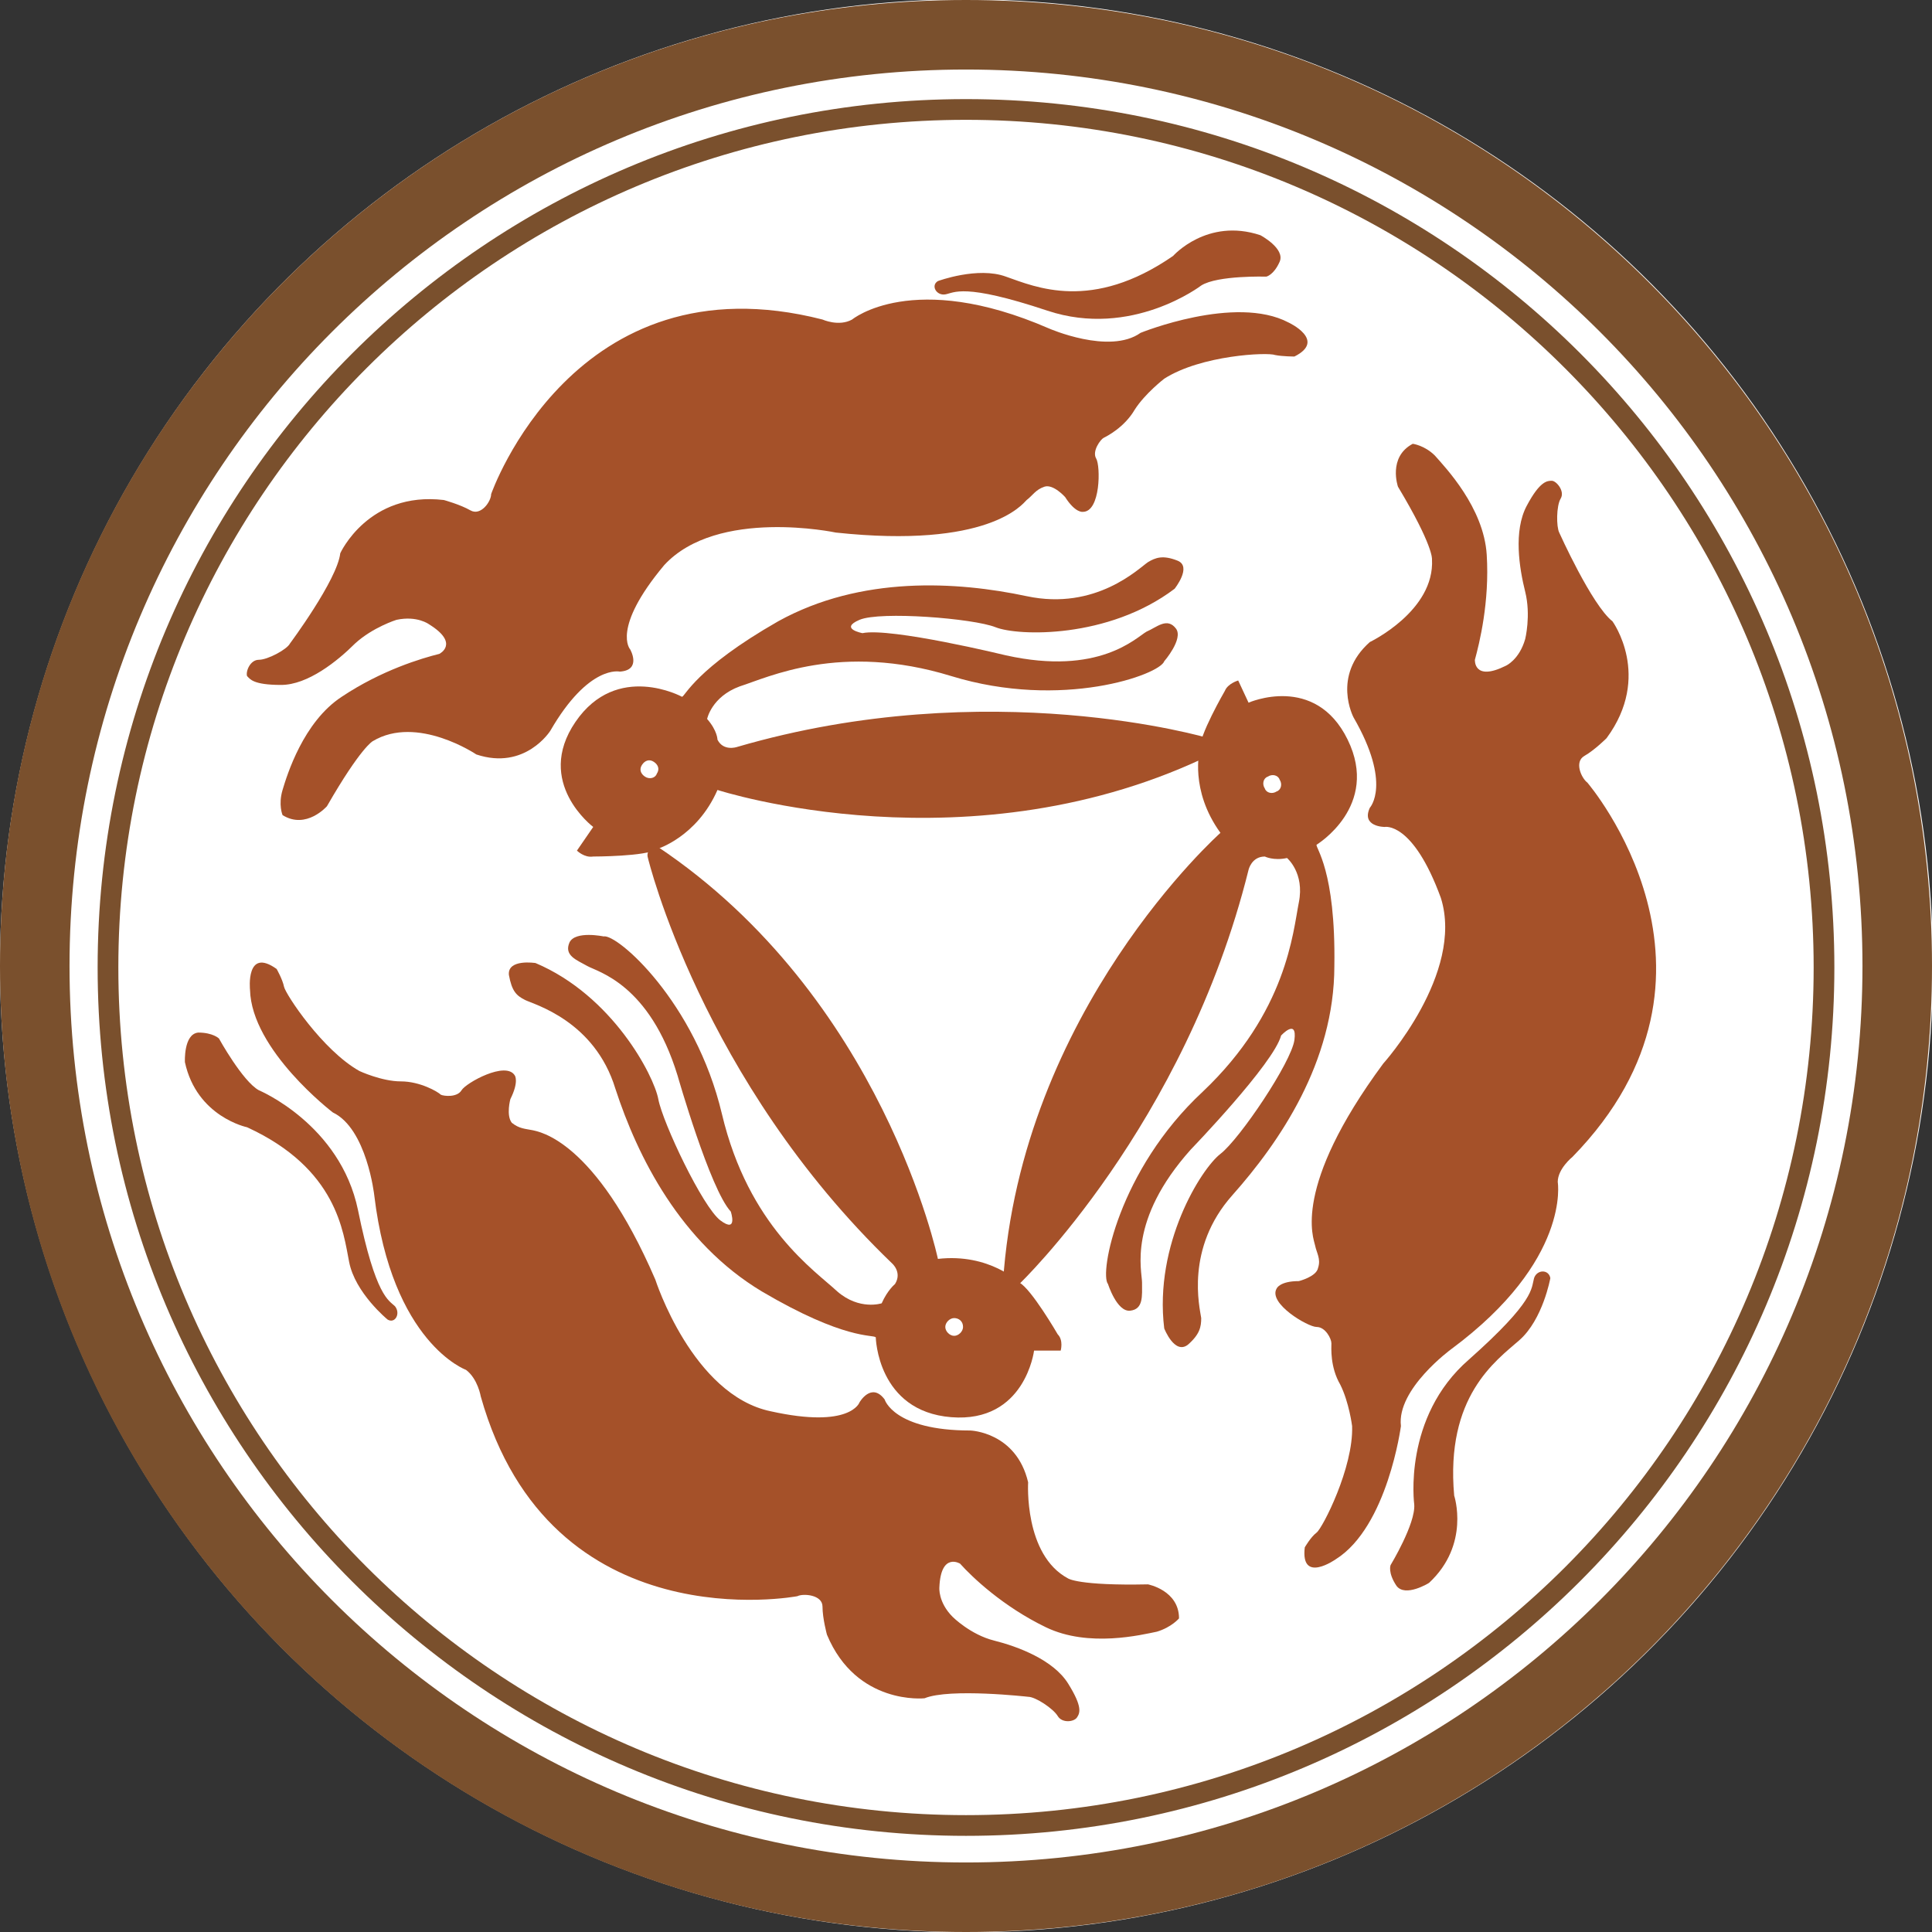 <?xml version="1.0" encoding="utf-8"?>
<!-- Generator: Adobe Illustrator 24.1.0  SVG Export Plug-In . SVG Version: 6.00 Build 0)  -->
<svg version="1.1" id="图层_1" xmlns="http://www.w3.org/2000/svg" xmlns:xlink="http://www.w3.org/1999/xlink" x="0px" y="0px"
	 viewBox="0 0 130.6 130.6" style="enable-background:new 0 0 130.6 130.6;" xml:space="preserve">
<rect x="0" y="0" width="130.6" height="130.6" fill="#333333" stroke="none"/>
<style type="text/css">
	.st0{fill:#FFFFFF;}
	.st1{fill:#7A502D;}
	.st2{fill:#A55129;}
</style>
<ellipse transform="matrix(7.088910e-02 -0.998 0.998 7.088910e-02 -4.466 125.828)" class="st0" cx="65.3" cy="65.3" rx="65.3" ry="65.3"/>
<path class="st1" d="M65.3 6.7C32.9 6.7 6.6 33 6.6 65.4s26.3 58.7 58.7 58.7s58.7-26.3 58.7-58.7S97.8 6.7 65.3 6.7z M65.3 122.7
	C33.7 122.7 8 97.1 8 65.4S33.7 8.1 65.3 8.1s57.3 25.7 57.3 57.3S97 122.7 65.3 122.7z"/>
<path class="st1" d="M65.3 0C29.2 0 0 29.2 0 65.3s29.2 65.3 65.3 65.3c36.1 0 65.3-29.2 65.3-65.3S101.4 0 65.3 0z M65.3 125.9
	c-33.5 0-60.6-27.1-60.6-60.6c0-33.5 27.1-60.6 60.6-60.6c33.5 0 60.6 27.1 60.6 60.6C125.9 98.8 98.8 125.9 65.3 125.9z"/>
<g>
	<g>
		<path class="st2" d="M58.1 94.8c0 0 0.8-1.4 1.7-0.2c0 0 0.6 2.1 5.8 2.1c0 0 3.1 0.1 3.9 3.5c0 0-0.3 4.9 2.7 6.5
			c0 0 0.7 0.5 5.4 0.4c0 0 2.1 0.4 2.1 2.3c0 0-0.5 0.6-1.5 0.9c-1 0.2-4.6 1.1-7.5-0.3c-2.9-1.4-5-3.4-5.8-4.3
			c0 0-1.3-0.8-1.4 1.6c0 0-0.1 1 0.9 2c0 0 1.2 1.2 2.8 1.6c1.6 0.4 4 1.3 5 2.9c1 1.6 0.8 2 0.6 2.3c-0.2 0.3-1 0.4-1.3-0.1
			c-0.3-0.5-1.5-1.3-2-1.3c0 0-5.3-0.6-7 0.1c0 0-4.6 0.5-6.6-4.3c0 0-0.3-1.1-0.3-1.9c0-0.8-1.3-0.9-1.7-0.7
			c0 0-16.7 3.2-21.4-13.5c0 0-0.2-1.2-1-1.8c0 0-5-1.8-6.2-11.8c0 0-0.5-4.5-2.8-5.6c0 0-5.5-4.2-5.6-8.3c0 0-0.3-2.9 1.8-1.4
			c0 0 0.4 0.7 0.5 1.2c0.1 0.5 2.6 4.3 5.1 5.7c0 0 1.5 0.7 2.8 0.7c1.3 0 2.5 0.7 2.7 0.9c0.2 0.1 1.1 0.2 1.4-0.3
			c0.3-0.5 3-2 3.6-1c0 0 0.3 0.4-0.3 1.6c0 0-0.3 1.1 0.1 1.6c0.5 0.4 0.9 0.4 1.4 0.5c0.4 0.1 4.2 0.6 8.3 10.1
			c0 0 2.5 7.8 7.8 8.9C57.5 96.6 58.1 94.8 58.1 94.8z"/>
		<path class="st2" d="M43.8 58c0 0 3.6 15 16.5 27.4c0 0 0.7 0.6 0.2 1.4c0 0-0.5 0.4-0.9 1.3c0 0-1.5 0.5-3-0.8
			c-1.5-1.4-6-4.4-7.8-12c-1.8-7.6-7.1-12.2-8-12c0 0-1.9-0.4-2.3 0.4c-0.4 0.9 0.5 1.2 1.2 1.6c0.7 0.4 4.2 1.2 6.1 7.4
			c0 0 2.2 7.7 3.6 9.2c0 0 0.5 1.5-0.7 0.6c-1.2-0.9-3.9-6.6-4.2-8.2c-0.3-1.6-3.1-7-8.3-9.2c0 0-1.9-0.3-1.8 0.8
			c0.2 1.1 0.5 1.4 1.1 1.7c0.6 0.3 4.7 1.4 6.1 6c1.5 4.6 4.4 10.4 9.9 13.7c5.6 3.3 7.5 2.9 7.7 3.1c0 0 0.1 5 5.1 5.4
			c5 0.4 5.6-4.5 5.6-4.5h1.8c0 0 0.2-0.7-0.2-1.1c0 0-1.8-3.1-2.6-3.5c0 0-2-2-5.5-1.6c0 0-3.7-17.7-19-27.9
			C44.4 57 43.6 57.4 43.8 58z"/>
		<path class="st0" d="M65.1 89.7c0 0.3-0.3 0.6-0.6 0.6s-0.6-0.3-0.6-0.6c0-0.3 0.3-0.6 0.6-0.6S65.1 89.3 65.1 89.7z"/>
		<path class="st2" d="M14.8 70.2c0 0 1.6 2.9 2.7 3.5c0 0 5.5 2.3 6.7 8.1c1.2 5.9 2.1 6.1 2.5 6.5c0.4 0.5 0 1.2-0.5 0.9
			c0 0-2.2-1.8-2.6-3.9c-0.4-2-0.8-6.3-6.9-9.1c0 0-3.4-0.7-4.2-4.4c0 0-0.1-1.9 0.9-2C14.4 69.8 14.8 70.2 14.8 70.2z"/>
	</g>
	<g>
		<path class="st2" d="M93.6 55.9c0 0-1.6 0-1-1.3c0 0 1.5-1.6-1.1-6.1c0 0-1.5-2.8 1.1-5.1c0 0 4.4-2.1 4.2-5.6
			c0 0 0.1-0.9-2.3-4.9c0 0-0.7-2 1-2.9c0 0 0.8 0.1 1.5 0.8c0.7 0.8 3.3 3.5 3.5 6.7c0.2 3.2-0.5 6-0.8 7.1c0 0-0.1 1.5 2.1 0.4
			c0 0 0.9-0.4 1.3-1.8c0 0 0.4-1.6 0-3.2c-0.4-1.6-0.8-4.1 0.1-5.8c0.9-1.7 1.4-1.7 1.7-1.7c0.3 0 0.9 0.7 0.6 1.2
			c-0.3 0.5-0.3 1.9-0.1 2.3c0 0 2.2 4.9 3.6 6c0 0 2.7 3.7-0.4 7.9c0 0-0.8 0.8-1.5 1.2c-0.7 0.4-0.2 1.5 0.2 1.8
			c0 0 11.1 12.9-1 25.3c0 0-1 0.8-1 1.7c0 0 0.9 5.3-7.2 11.3c0 0-3.7 2.7-3.4 5.2c0 0-0.9 6.8-4.4 9c0 0-2.4 1.7-2.1-0.8
			c0 0 0.4-0.7 0.8-1c0.4-0.3 2.5-4.4 2.4-7.2c0 0-0.2-1.6-0.8-2.8c-0.7-1.2-0.6-2.5-0.6-2.8c0-0.3-0.4-1.1-1-1.1
			c-0.6 0-3.3-1.6-2.7-2.6c0 0 0.2-0.5 1.5-0.5c0 0 1.2-0.3 1.3-0.9c0.2-0.6-0.1-1-0.2-1.5c-0.1-0.5-1.6-3.9 4.6-12.3
			c0 0 5.5-6.1 3.9-11.2C95.5 55.5 93.6 55.9 93.6 55.9z"/>
		<path class="st2" d="M68.9 86.8c0 0 11.2-10.7 15.5-28c0 0 0.2-0.9 1.1-0.9c0 0 0.6 0.3 1.5 0.1c0 0 1.2 1 0.8 3
			c-0.4 2-0.8 7.4-6.5 12.8c-5.7 5.3-7 12.3-6.4 13c0 0 0.6 1.9 1.5 1.8c0.9-0.1 0.8-1 0.8-1.9c0-0.8-1-4.2 3.3-9
			c0 0 5.6-5.8 6.1-7.7c0 0 1.1-1.2 0.9 0.3c-0.2 1.5-3.7 6.7-5 7.7c-1.3 1-4.5 6.1-3.8 11.8c0 0 0.7 1.8 1.6 1.1
			c0.8-0.7 0.9-1.2 0.9-1.8c-0.1-0.7-1.1-4.7 2.1-8.3c3.2-3.6 6.9-9 6.9-15.5c0.1-6.5-1.3-8-1.2-8.2c0 0 4.3-2.6 2.1-7.1
			c-2.2-4.5-6.7-2.5-6.7-2.5L83.7 46c0 0-0.7 0.2-0.9 0.7c0 0-1.8 3.1-1.7 4c0 0-0.7 2.7 1.4 5.6c0 0-13.5 12-14.7 30.4
			C67.8 86.7 68.5 87.2 68.9 86.8z"/>
		<path class="st0" d="M85.7 52.5c0.3-0.2 0.7-0.1 0.8 0.2c0.2 0.3 0.1 0.7-0.2 0.8c-0.3 0.2-0.7 0.1-0.8-0.2
			C85.3 53 85.4 52.6 85.7 52.5z"/>
		<path class="st2" d="M94 105.8c0 0 1.7-2.8 1.6-4.1c0 0-0.8-5.9 3.7-9.8c4.5-4 4.2-4.8 4.4-5.5c0.2-0.6 1-0.6 1.1 0
			c0 0-0.5 2.8-2.1 4.2c-1.6 1.4-5 3.8-4.4 10.5c0 0 1.1 3.3-1.7 5.9c0 0-1.6 1-2.2 0.2C93.8 106.3 94 105.8 94 105.8z"/>
	</g>
	<g>
		<path class="st2" d="M42.6 43.9c0 0 0.8 1.4-0.7 1.5c0 0-2.1-0.5-4.7 4c0 0-1.7 2.7-5 1.6c0 0-4-2.7-7-0.9c0 0-0.8 0.4-3.1 4.4
			c0 0-1.4 1.6-3 0.6c0 0-0.3-0.7 0-1.7c0.3-1 1.4-4.6 4-6.3c2.7-1.8 5.4-2.6 6.6-2.9c0 0 1.4-0.7-0.7-2c0 0-0.8-0.6-2.2-0.3
			c0 0-1.6 0.5-2.8 1.6c-1.2 1.2-3.2 2.8-5 2.8c-1.9 0-2.1-0.4-2.3-0.6c-0.1-0.3 0.2-1.1 0.8-1.1c0.6 0 1.9-0.7 2.1-1.1
			c0 0 3.2-4.3 3.4-6.1c0 0 1.9-4.2 7-3.6c0 0 1.1 0.3 1.8 0.7c0.7 0.4 1.4-0.6 1.4-1.1c0 0 5.6-16.1 22.4-11.8c0 0 1.1 0.5 2 0
			c0 0 4.1-3.4 13.3 0.6c0 0 4.1 1.8 6.2 0.3c0 0 6.4-2.6 10-0.7c0 0 2.6 1.2 0.4 2.3c0 0-0.8 0-1.3-0.1c-0.5-0.2-5 0-7.5 1.6
			c0 0-1.3 1-2 2.1c-0.7 1.2-1.9 1.8-2.1 1.9c-0.2 0.1-0.8 0.9-0.5 1.4c0.3 0.5 0.3 3.6-0.9 3.6c0 0-0.5 0.1-1.2-1
			c0 0-0.8-0.9-1.4-0.7c-0.6 0.2-0.8 0.6-1.2 0.9c-0.3 0.3-2.6 3.3-12.9 2.2c0 0-8-1.7-11.6 2.2C41.3 42.5 42.6 43.9 42.6 43.9z"/>
		<path class="st2" d="M81.7 49.9c0 0-14.8-4.4-31.9 0.6c0 0-0.9 0.3-1.3-0.5c0 0 0-0.6-0.7-1.4c0 0 0.3-1.5 2.2-2.2
			c1.9-0.6 6.8-3 14.3-0.7c7.5 2.3 14.1-0.1 14.4-1c0 0 1.3-1.5 0.8-2.2c-0.6-0.8-1.3-0.1-2 0.2c-0.7 0.4-3.2 3-9.5 1.6
			c0 0-7.8-1.9-9.7-1.5c0 0-1.6-0.3-0.2-0.9c1.4-0.6 7.7-0.1 9.2 0.5c1.5 0.6 7.6 0.8 12.1-2.6c0 0 1.2-1.5 0.2-1.9
			c-1-0.4-1.5-0.2-2 0.1c-0.6 0.4-3.5 3.3-8.2 2.3c-4.7-1-11.2-1.4-16.8 1.7c-5.6 3.2-6.3 5.1-6.5 5.1c0 0-4.4-2.4-7.2 1.7
			c-2.8 4.1 1.2 7.1 1.2 7.1L39 57.5c0 0 0.5 0.5 1.1 0.4c0 0 3.6 0 4.3-0.5c0 0 2.7-0.8 4.1-4c0 0 17.2 5.6 33.6-2.5
			C82.2 50.9 82.3 50.1 81.7 49.9z"/>
		<path class="st0" d="M43.6 52.5c-0.3-0.2-0.4-0.5-0.2-0.8c0.2-0.3 0.5-0.4 0.8-0.2c0.3 0.2 0.4 0.5 0.2 0.8
			C44.3 52.6 43.9 52.7 43.6 52.5z"/>
		<path class="st2" d="M85.6 18.7c0 0-3.3-0.1-4.4 0.6c0 0-4.7 3.6-10.4 1.7c-5.7-1.9-6.3-1.2-6.9-1.1c-0.6 0.1-1-0.6-0.5-0.9
			c0 0 2.7-1 4.6-0.3c2 0.7 5.8 2.4 11.3-1.4c0 0 2.3-2.6 5.9-1.4c0 0 1.7 0.9 1.3 1.8C86.1 18.6 85.6 18.7 85.6 18.7z"/>
	</g>
</g>
</svg>
